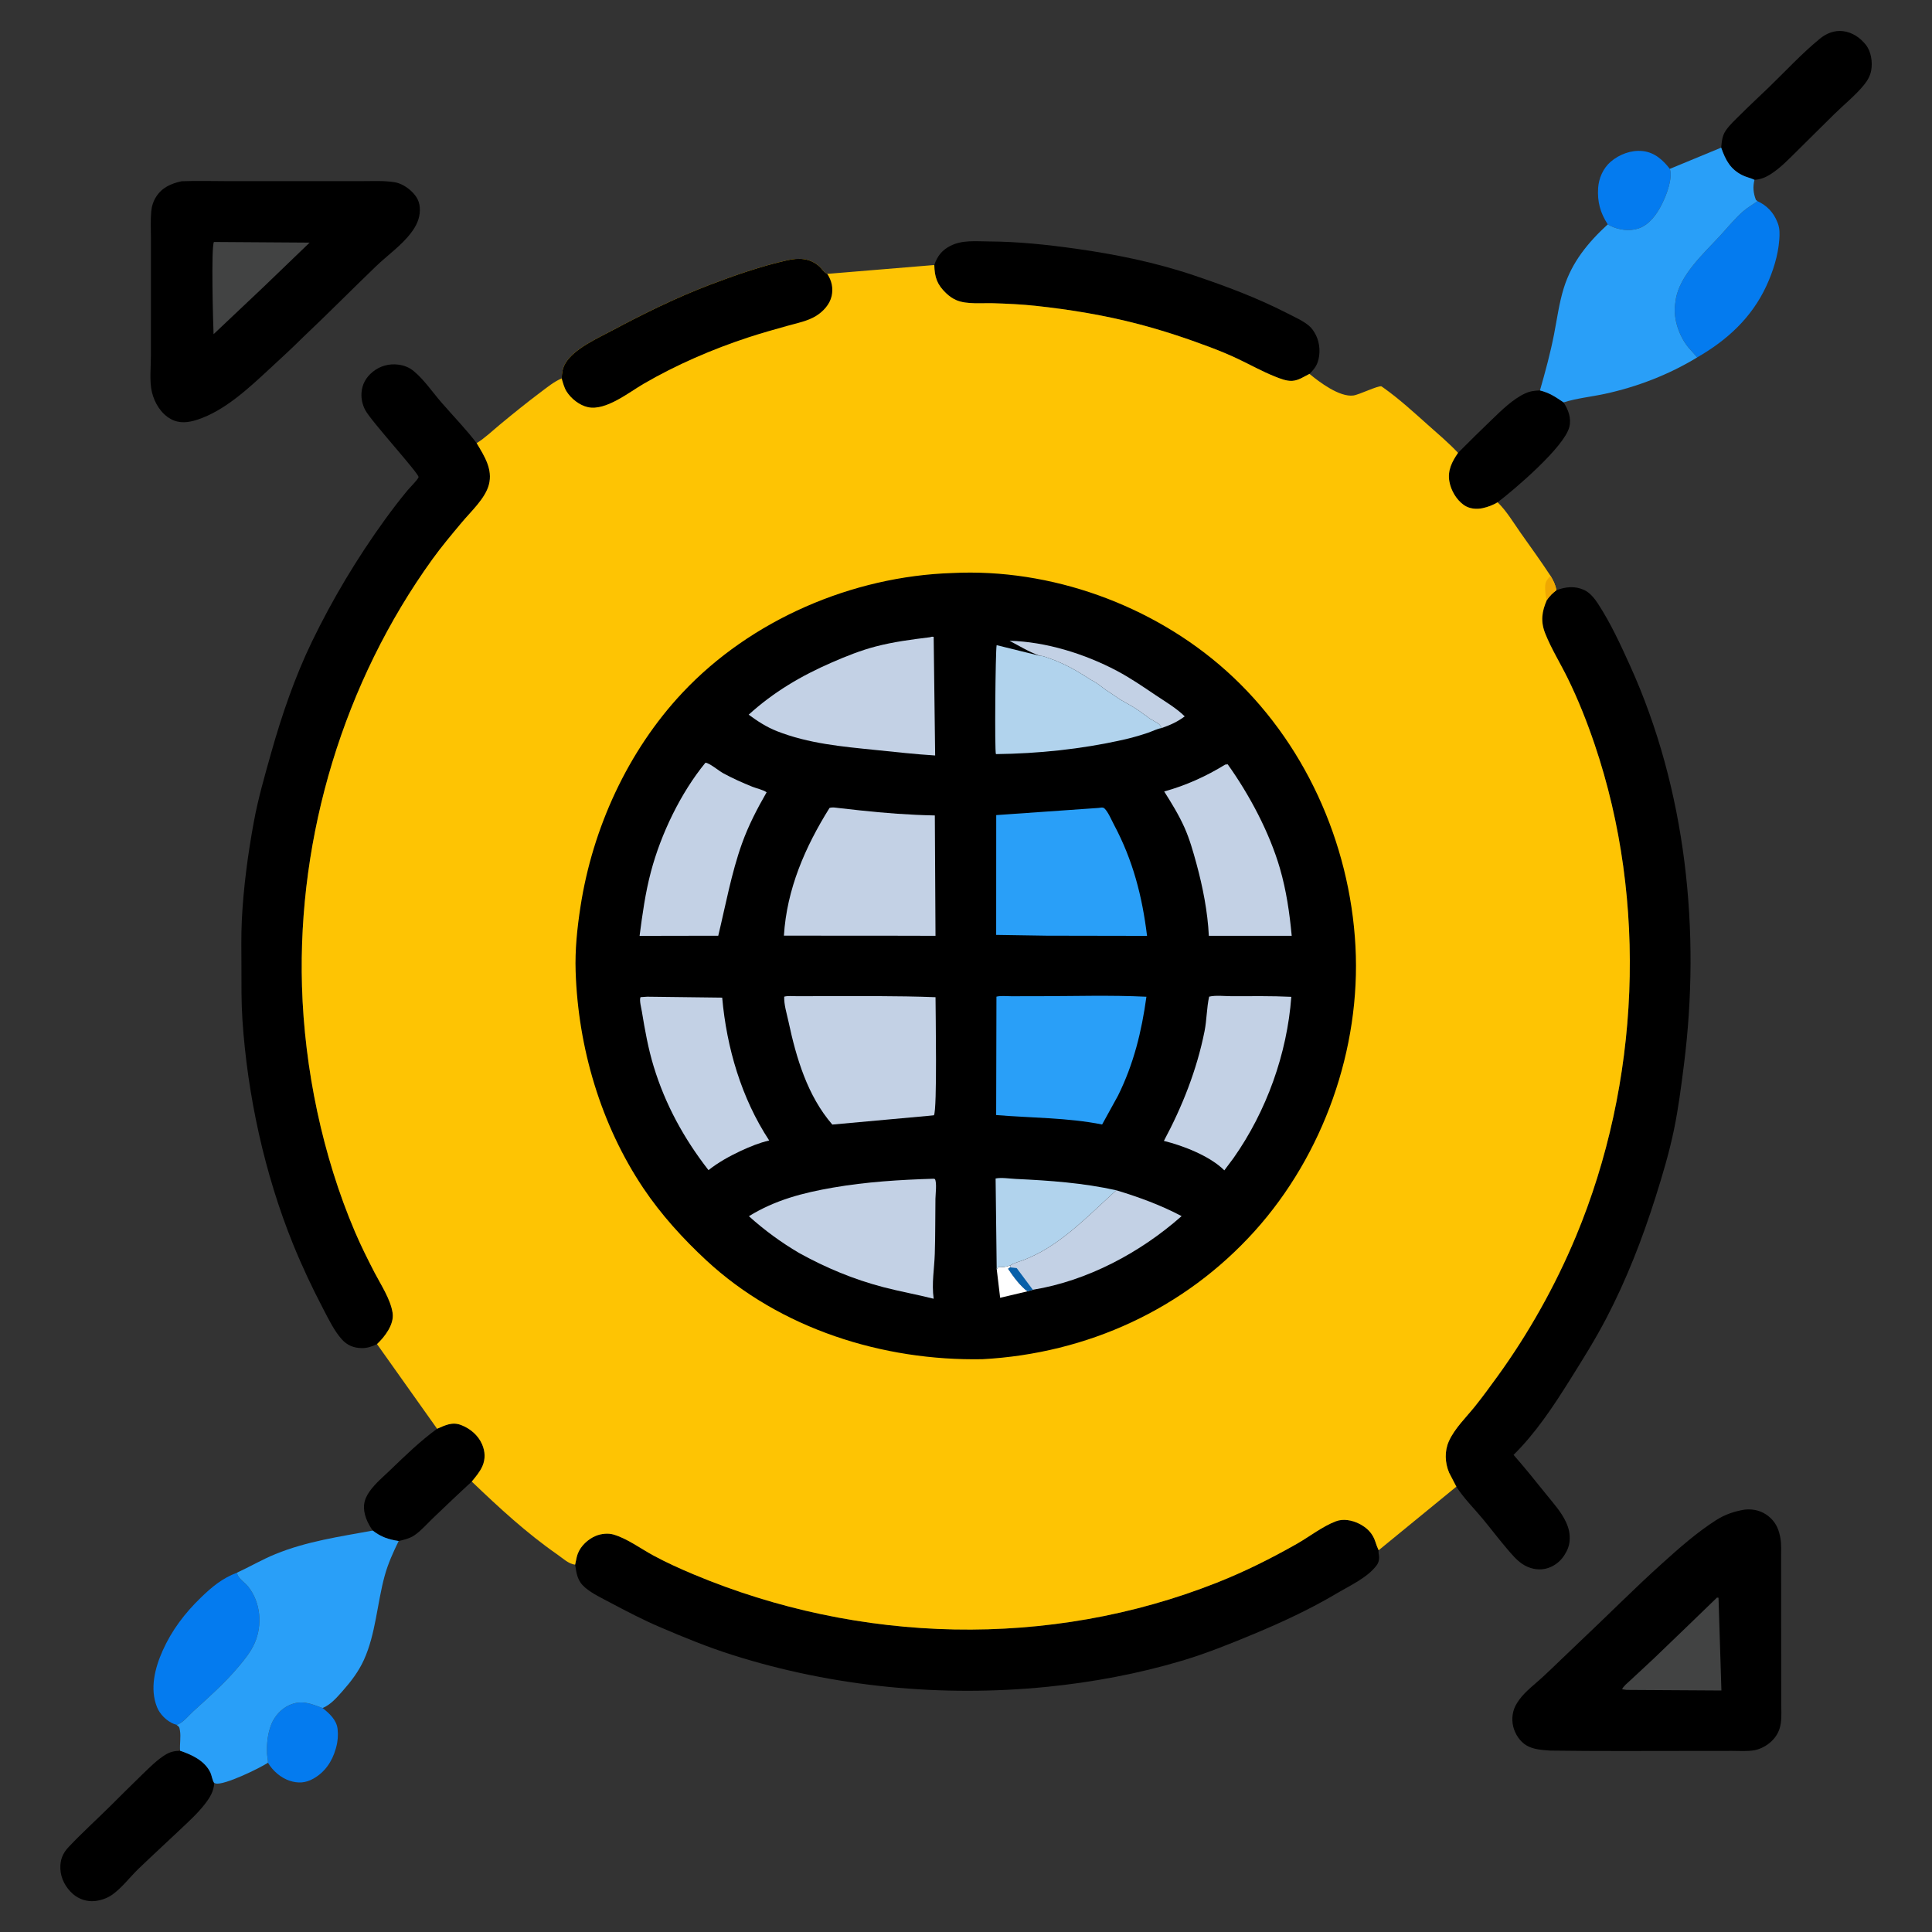 <?xml version="1.0" encoding="utf-8" ?>
<svg xmlns="http://www.w3.org/2000/svg" xmlns:xlink="http://www.w3.org/1999/xlink" width="512" height="512">
	<rect width="100%" height="100%" fill="#333333" stroke="none"/>
	<path fill="#047BEF" transform="scale(0.5 0.5)" d="M852.137 118.918C848.151 112.764 846.578 106.961 847.042 99.667C847.373 94.446 849.719 89.127 853.739 85.689C858.292 81.795 864.566 79.436 870.572 80.06C876.917 80.72 881.302 84.726 885.052 89.501C886.609 94.529 883.429 102.975 881.135 107.591L880.766 108.343C878.187 113.526 874.234 119.09 868.531 121.05C863.692 122.712 857.97 121.899 853.423 119.64L852.137 118.918Z"/>
	<path fill="#047BEF" transform="scale(0.5 0.5)" d="M142.033 934.285C142.083 932.74 141.597 931.021 141.535 929.422C141.331 924.127 141.824 918.993 143.773 914.015C145.475 909.669 149.024 905.691 153.286 903.78C159.847 900.839 164.724 902.967 170.973 905.294C174.531 908.071 178.37 911.575 178.927 916.335C179.3 919.523 179.051 923.003 178.18 926.078L177.966 926.849C176.014 933.672 172.219 939.317 165.964 942.793C161.878 945.064 158.003 945.275 153.582 943.854C148.882 942.343 144.503 938.539 142.033 934.285Z"/>
	<path transform="scale(0.5 0.5)" d="M231.671 757.273C236.116 755.364 239.72 753.461 244.49 755.333C249.292 757.218 253.438 760.717 255.512 765.5C257.155 769.288 257.354 773.279 255.69 777.095C254.395 780.066 252.089 782.773 250.045 785.262C243.114 791.615 236.337 798.116 229.529 804.598C226.438 807.542 223.228 811.29 219.731 813.675C217.192 815.405 214.255 816.105 211.304 816.778C205.785 815.898 202.087 814.702 197.55 811.234C194.817 807.384 192.373 802.144 193.015 797.25C193.349 794.708 194.465 792.473 195.934 790.409C198.915 786.221 203.347 782.517 207.039 778.964C214.916 771.383 222.824 763.717 231.671 757.273Z"/>
	<path transform="scale(0.5 0.5)" d="M816.209 206.931C821.455 208.282 824.345 210.312 828.723 213.275C831.236 217.199 832.977 221.656 831.751 226.401C829.021 236.954 803.069 259.142 793.778 266.227C791.336 267.694 788.667 268.714 785.884 269.321C782.538 270.051 778.833 269.705 775.969 267.737C771.959 264.983 769.016 259.897 768.184 255.145C767.164 249.312 769.606 244.671 772.79 240.017C778.692 234.068 784.684 228.2 790.725 222.392C795.949 217.37 801.805 211.544 808.434 208.485C810.947 207.326 813.475 207.022 816.209 206.931Z"/>
	<path fill="#047BEF" transform="scale(0.5 0.5)" d="M125.556 833.582L125.827 834.455C126.678 836.9 129.9 838.864 131.523 840.907C138.164 849.261 139.181 861.19 135.027 870.755C132.925 875.596 129.616 879.598 126.25 883.593C119.029 892.164 110.774 899.463 102.5 906.975C100.255 909.013 97.4 912.539 94.702 913.807C94.223 914.032 93.955 914.035 93.424 914.122L92.117 913.699C88.315 912.158 84.761 908.648 83.233 904.853C79.295 895.067 82.099 884.071 86.229 874.847C91.075 864.027 97.935 855.027 106.42 846.802C112.342 841.061 117.765 836.548 125.556 833.582Z"/>
	<path fill="#047BEF" transform="scale(0.5 0.5)" d="M931.502 106.613C936.497 108.911 940.022 112.611 942.037 117.75L942.299 118.398C943.363 121.173 943.276 124.193 943.056 127.114C942.429 135.446 939.738 143.913 936.25 151.473C928.439 168.4 915.443 180.278 899.547 189.431L894.753 184.014C889.977 178.121 886.84 169.066 887.818 161.432L887.948 160.5L888.179 158.766C890.325 145.62 903.289 134.094 911.861 124.752C915.791 120.468 919.588 115.75 923.982 111.936C926.304 109.922 929.023 108.424 931.502 106.613Z"/>
	<path transform="scale(0.5 0.5)" d="M912.262 78.249C912.55 75.067 912.807 71.982 914.655 69.248C916.714 66.202 919.632 63.578 922.222 60.987C927.22 55.989 932.411 51.214 937.493 46.306C946.378 37.726 955.169 28.166 964.741 20.376C968.131 17.618 972.357 15.984 976.762 16.502C981.736 17.087 985.874 19.907 988.933 23.75C991.743 27.28 992.575 32.952 991.777 37.307C991.235 40.26 989.833 42.7 987.954 45.008C983.494 50.486 977.408 55.391 972.345 60.358C965.784 66.794 959.304 73.313 952.75 79.756C948.207 84.222 943.669 89.079 938.241 92.472C935.636 94.101 932.992 95.131 929.904 95.318C927.945 94.35 925.715 93.95 923.7 92.973C917.126 89.784 914.582 84.866 912.262 78.249Z"/>
	<path transform="scale(0.5 0.5)" d="M95.45 927.925C101.682 930.028 108.501 933.175 111.527 939.5C112.141 940.782 112.708 944.136 113.55 945.013C113.304 949.557 111.184 952.852 108.477 956.341C104.637 961.288 99.675 965.753 95.13 970.058C87.933 976.874 80.605 983.568 73.465 990.441C68.883 994.851 64.618 1000.61 59.484 1004.23C56.812 1006.12 53.458 1007.27 50.211 1007.6C46.139 1008.01 41.863 1006.63 38.781 1003.96C34.881 1000.58 32.181 995.7 31.994 990.485C31.824 985.736 33.184 982.329 36.438 978.883C43.529 971.372 51.267 964.38 58.604 957.1C64.199 951.548 69.762 945.957 75.441 940.49C79.133 936.935 82.934 933.059 87.268 930.295C90.032 928.533 92.198 928.03 95.45 927.925Z"/>
	<path transform="scale(0.5 0.5)" d="M495.199 140.464C496.795 135.734 499.252 132.578 503.775 130.284C510.082 127.086 517.286 127.937 524.159 127.973C539.651 128.055 554.713 129.655 570.041 131.797C591.164 134.75 612.463 139.093 632.7 145.922C649.812 151.697 666.296 157.821 682.392 166.097C686.197 168.054 690.509 169.921 693.8 172.664C695.388 173.988 696.608 175.899 697.515 177.74C699.625 182.02 699.953 187.629 698.332 192.128C697.494 194.457 695.844 196.491 694.06 198.164C691.033 199.643 688.331 201.655 684.838 201.865C681.931 202.039 678.467 200.66 675.795 199.592C668.999 196.875 662.551 193.265 655.939 190.133C651.16 187.87 646.294 185.867 641.346 184.007C628.837 179.306 616.289 175.136 603.355 171.756C585.456 167.079 567.304 164.084 548.914 162.099C541.496 161.298 533.957 160.957 526.5 160.718C520.632 160.531 512.459 161.431 507.031 159.157C504.879 158.255 503.087 156.957 501.411 155.358C496.626 150.794 495.362 146.855 495.199 140.464Z"/>
	<path fill="#299FF8" transform="scale(0.5 0.5)" d="M885.052 89.501L912.262 78.249C914.582 84.866 917.126 89.784 923.7 92.973C925.715 93.95 927.945 94.35 929.904 95.318C928.972 99.08 929.287 102.266 930.642 105.894L931.502 106.613C929.023 108.424 926.304 109.922 923.982 111.936C919.588 115.75 915.791 120.468 911.861 124.752C903.289 134.094 890.325 145.62 888.179 158.766L887.948 160.5L887.818 161.432C886.84 169.066 889.977 178.121 894.753 184.014L899.547 189.431C884.573 198.563 867.649 205.086 850.5 208.776C843.324 210.32 835.714 211.063 828.723 213.275C824.345 210.312 821.455 208.282 816.209 206.931C819.035 197.058 821.705 187.272 823.678 177.185C825.285 168.967 826.345 160.708 828.837 152.684C833.112 138.927 841.704 128.511 852.137 118.918L853.423 119.64C857.97 121.899 863.692 122.712 868.531 121.05C874.234 119.09 878.187 113.526 880.766 108.343L881.135 107.591C883.429 102.975 886.609 94.529 885.052 89.501Z"/>
	<path fill="#299FF8" transform="scale(0.5 0.5)" d="M197.55 811.234C202.087 814.702 205.785 815.898 211.304 816.778C208.352 822.789 205.632 828.815 203.86 835.297C199.871 849.883 199.133 866.126 192.809 879.925C190.002 886.049 186.011 891.268 181.563 896.293C178.557 899.689 175.265 903.559 170.973 905.294C164.724 902.967 159.847 900.839 153.286 903.78C149.024 905.691 145.475 909.669 143.773 914.015C141.824 918.993 141.331 924.127 141.535 929.422C141.597 931.021 142.083 932.74 142.033 934.285C137.744 937.142 118.579 946.466 114.29 945.266L113.55 945.013C112.708 944.136 112.141 940.782 111.527 939.5C108.501 933.175 101.682 930.028 95.45 927.925C95.169 924.404 95.952 920.621 95.363 917.142C95.044 915.257 94.999 915.283 93.424 914.122C93.955 914.035 94.223 914.032 94.702 913.807C97.4 912.539 100.255 909.013 102.5 906.975C110.774 899.463 119.029 892.164 126.25 883.593C129.616 879.598 132.925 875.596 135.027 870.755C139.181 861.19 138.164 849.261 131.523 840.907C129.9 838.864 126.678 836.9 125.827 834.455L125.556 833.582C132.442 830.406 138.905 826.584 145.961 823.71C162.683 816.9 179.963 814.476 197.55 811.234Z"/>
	<path transform="scale(0.5 0.5)" d="M96.208 96.078L96.786 96.049C104.521 95.754 112.371 96.01 120.117 96.007C135.347 96.001 150.577 96 165.806 96C174.574 96.001 183.343 95.991 192.111 96.003C197.728 96.011 203.607 95.678 209.159 96.581C212.41 97.11 215.762 99.144 218.109 101.406C221.186 104.372 222.629 107.244 222.538 111.548C222.443 116.069 220.598 119.782 217.924 123.333C212.793 130.15 205.335 135.318 199.204 141.215C186.303 153.621 173.726 166.372 160.707 178.653C154.94 184.417 148.891 189.933 142.909 195.473C131.906 205.664 119.18 217.66 104.653 222.43C99.905 223.99 95.108 224.628 90.517 222.088C85.286 219.195 81.87 213.481 80.516 207.81C79.15 202.082 79.98 194.645 79.973 188.736C79.96 176.64 79.983 164.545 80.004 152.449C80.018 143.856 79.994 135.264 79.997 126.671C79.999 121.896 79.728 116.901 80.151 112.147C80.401 109.33 81.216 106.738 82.732 104.335C85.858 99.384 90.68 97.279 96.208 96.078Z"/>
	<path fill="#424343" transform="scale(0.5 0.5)" d="M113.377 128.25L164.109 128.592L139.703 152.077L113.197 177.126C112.94 171.207 111.836 131.213 113.377 128.25Z"/>
	<path transform="scale(0.5 0.5)" d="M924.746 800.127L926.456 800.01C931.116 799.927 935.361 801.537 938.661 804.808C941.68 807.798 942.95 811.204 943.67 815.365C944.23 818.6 944.012 822.166 944.029 825.455C944.06 831.343 944.052 837.231 944.049 843.119C944.037 862.83 944.061 882.539 944.083 902.25C944.092 910.159 945.203 916.93 938.923 922.923C936.539 925.199 933.149 927.052 929.9 927.655C926.174 928.347 922.003 927.994 918.204 928.001C911.195 928.013 904.186 928.018 897.177 928.021C872.008 928.031 846.817 928.21 821.65 927.847C817.466 927.543 812.701 927.298 809.02 925.085C805.558 923.003 803.06 919.132 802.073 915.25C800.985 910.971 801.663 906.293 804.082 902.612L804.493 902L805.265 900.848C808.554 896.328 813.673 892.556 817.75 888.773C824.24 882.751 830.541 876.5 836.993 870.43C851.747 856.551 865.902 842.209 880.974 828.634C889.995 820.509 899.361 812.216 909.621 805.67C914.262 802.71 919.331 800.99 924.746 800.127Z"/>
	<path fill="#424343" transform="scale(0.5 0.5)" d="M910.05 846.75L910.851 846.844L912.382 895.998L862.121 895.691L859.75 895.353C860.345 893.783 862.709 891.926 863.96 890.75C868.214 886.75 872.557 882.844 876.787 878.817C887.934 868.206 898.953 857.419 910.05 846.75Z"/>
	<path transform="scale(0.5 0.5)" d="M304.832 829.309L305.201 827.556C305.484 826.193 305.74 824.812 306.233 823.506C307.805 819.338 311.691 815.767 315.75 814.062C318.515 812.9 322.28 812.487 325.203 813.344C332.462 815.47 339.733 820.901 346.414 824.505C353.266 828.201 360.384 831.418 367.559 834.429C455.382 871.279 556.076 874.024 644.925 838.866C659.687 833.024 673.472 826.142 687.269 818.32C693.995 814.506 700.921 809.003 708.093 806.299C711.983 804.832 716.574 805.735 720.21 807.524C724.497 809.633 727.559 812.669 729.003 817.261C729.436 818.637 729.899 819.901 730.499 821.213L730.714 821.675L730.65 822.194C730.603 822.927 730.698 823.365 730.825 824.064C731.176 825.995 730.857 828.046 729.657 829.645C724.686 836.268 715.492 840.389 708.489 844.544C694.413 852.894 679.595 859.771 664.5 866.065C652.009 871.272 639.315 876.378 626.338 880.249C603.315 887.117 578.936 891.661 555.036 894.052C499.226 899.637 441.829 894.14 388.33 877.202C375.188 873.041 362.499 867.845 349.839 862.422C340.879 858.584 332.321 854.135 323.721 849.562C319.255 847.187 313.942 844.715 310.092 841.425C306.05 837.97 305.602 834.303 304.832 829.309Z"/>
	<path transform="scale(0.5 0.5)" d="M824.929 312.806C829.851 310.998 834.715 310.466 839.583 312.681C842.672 314.086 845.174 317.206 846.989 320C853.796 330.478 858.916 341.653 864.051 353C893.703 418.529 901.503 493.618 892.499 564.5C891.042 575.976 889.604 587.293 887.266 598.636C884.726 610.959 881.139 622.939 877.342 634.921C870.4 656.827 862.054 678.245 851.42 698.647C845.512 709.981 838.713 720.818 831.926 731.638C823.211 745.532 813.937 759.552 802.216 771.115C808.078 777.783 813.687 784.779 819.253 791.699C822.995 796.35 827.46 801.235 829.981 806.674C831.512 809.977 832.215 813.031 831.923 816.662C831.701 819.419 830.711 821.898 829.19 824.189L828.891 824.657C826.671 828.034 822.971 830.655 819 831.495C814.81 832.383 810.372 831.302 806.855 828.93C803.688 826.794 801.277 823.823 798.81 820.945C794.359 815.751 790.231 810.281 785.87 805.011C781.31 799.502 775.717 793.999 771.904 787.959L768.067 780.557C765.824 775.271 765.575 769.097 767.964 763.824C771.055 757.003 777.102 751.223 781.75 745.419C785.87 740.273 789.775 734.918 793.643 729.58C810.201 706.732 824.415 681.363 835.271 655.318C869.115 574.124 873.49 478.03 845.204 394.584C841.113 382.513 836.41 370.643 830.772 359.205C826.957 351.464 822.207 343.805 819.021 335.812C816.441 329.337 817.179 324.188 819.882 317.971C821.316 315.905 822.896 314.283 824.929 312.806Z"/>
	<path transform="scale(0.5 0.5)" d="M199.824 712.407C197.281 713.646 194.669 714.556 191.799 714.524C187.498 714.475 184.016 713.074 181.127 709.839C177.115 705.347 174.191 699.233 171.405 693.92C165.478 682.618 160.068 671.128 155.275 659.296C140.216 622.123 131.116 580.4 128.484 540.379C127.873 531.076 127.976 521.723 127.965 512.404C127.955 504.24 127.771 496 128.165 487.848C129.002 470.542 131.376 452.776 134.506 435.75C136.785 423.352 140.261 411.299 143.675 399.181C149.293 379.235 156.229 358.922 165.259 340.233C176.241 317.503 189.308 295.725 204.11 275.287C207.928 270.015 211.906 264.829 216.063 259.817C217.05 258.628 221.618 254.059 221.846 252.901C222.206 251.075 196.437 222.981 193.529 217.25C192.096 214.426 191.399 211.408 191.604 208.244C191.901 203.662 194.009 199.97 197.55 197.079C201.372 193.959 206.268 192.619 211.156 193.27C214.247 193.682 216.899 194.713 219.313 196.712C224.788 201.247 229.352 207.992 234.033 213.39C240.273 220.583 246.852 227.29 252.64 234.882C256.67 241.627 261.297 248.685 259.108 256.934C257.17 264.236 249.596 271.117 244.814 276.836C239.468 283.23 234.041 289.672 229.166 296.434C182.325 361.4 157.732 442.738 160.061 522.73C161.332 566.39 170.959 612.615 188.094 652.785C191.25 660.184 194.834 667.366 198.531 674.505C201.888 680.986 207.011 688.598 208.098 695.917C208.992 701.943 203.985 708.475 199.824 712.407Z"/>
	<path fill="#FEC403" transform="scale(0.5 0.5)" d="M297.711 200.56C297.855 197.619 298.157 195.117 299.681 192.537C304.258 184.79 316.915 179.195 324.61 175.09C341.411 166.127 358.274 157.8 376.095 151C389.283 145.967 403.363 141.073 417.145 137.972C423.385 136.568 429.165 136.712 434.25 141.204C435.514 142.32 436.453 144.009 437.91 144.858L438.461 145.162L495.199 140.464C495.362 146.855 496.626 150.794 501.411 155.358C503.087 156.957 504.879 158.255 507.031 159.157C512.459 161.431 520.632 160.531 526.5 160.718C533.957 160.957 541.496 161.298 548.914 162.099C567.304 164.084 585.456 167.079 603.355 171.756C616.289 175.136 628.837 179.306 641.346 184.007C646.294 185.867 651.16 187.87 655.939 190.133C662.551 193.265 668.999 196.875 675.795 199.592C678.467 200.66 681.931 202.039 684.838 201.865C688.331 201.655 691.033 199.643 694.06 198.164C699.357 202.592 709.981 210.541 717.263 209.627C720.409 209.232 730.254 204.307 732.203 204.77C732.217 204.773 733.41 205.621 733.566 205.732C741.663 211.507 749.175 218.378 756.592 225.001C762.035 229.861 767.809 234.69 772.79 240.017C769.606 244.671 767.164 249.312 768.184 255.145C769.016 259.897 771.959 264.983 775.969 267.737C778.833 269.705 782.538 270.051 785.884 269.321C788.667 268.714 791.336 267.694 793.778 266.227C798.519 270.841 802.13 276.97 805.928 282.371C811.247 289.935 816.737 297.435 821.788 305.177C823.357 307.817 824.366 309.723 824.929 312.806C822.896 314.283 821.316 315.905 819.882 317.971C817.179 324.188 816.441 329.337 819.021 335.812C822.207 343.805 826.957 351.464 830.772 359.205C836.41 370.643 841.113 382.513 845.204 394.584C873.49 478.03 869.115 574.124 835.271 655.318C824.415 681.363 810.201 706.732 793.643 729.58C789.775 734.918 785.87 740.273 781.75 745.419C777.102 751.223 771.055 757.003 767.964 763.824C765.575 769.097 765.824 775.271 768.067 780.557L771.904 787.959L730.714 821.675L730.499 821.213C729.899 819.901 729.436 818.637 729.003 817.261C727.559 812.669 724.497 809.633 720.21 807.524C716.574 805.735 711.983 804.832 708.093 806.299C700.921 809.003 693.995 814.506 687.269 818.32C673.472 826.142 659.687 833.024 644.925 838.866C556.076 874.024 455.382 871.279 367.559 834.429C360.384 831.418 353.266 828.201 346.414 824.505C339.733 820.901 332.462 815.47 325.203 813.344C322.28 812.487 318.515 812.9 315.75 814.062C311.691 815.767 307.805 819.338 306.233 823.506C305.74 824.812 305.484 826.193 305.201 827.556L304.832 829.309C301.401 828.963 298.234 825.888 295.458 823.956C278.941 812.462 264.55 799.132 250.045 785.262C252.089 782.773 254.395 780.066 255.69 777.095C257.354 773.279 257.155 769.288 255.512 765.5C253.438 760.717 249.292 757.218 244.49 755.333C239.72 753.461 236.116 755.364 231.671 757.273L199.824 712.407C203.985 708.475 208.992 701.943 208.098 695.917C207.011 688.598 201.888 680.986 198.531 674.505C194.834 667.366 191.25 660.184 188.094 652.785C170.959 612.615 161.332 566.39 160.061 522.73C157.732 442.738 182.325 361.4 229.166 296.434C234.041 289.672 239.468 283.23 244.814 276.836C249.596 271.117 257.17 264.236 259.108 256.934C261.297 248.685 256.67 241.627 252.64 234.882C257.045 232.153 261.007 228.307 265 225.007C272.055 219.177 279.21 213.367 286.539 207.882C290.036 205.266 293.658 202.256 297.711 200.56Z"/>
	<path fill="#EFA802" transform="scale(0.5 0.5)" d="M821.788 305.177C823.357 307.817 824.366 309.723 824.929 312.806C822.896 314.283 821.316 315.905 819.882 317.971C819.195 316.206 819.084 314.568 818.984 312.687C818.781 308.879 819.318 307.948 821.788 305.177Z"/>
	<path transform="scale(0.5 0.5)" d="M297.711 200.56C297.855 197.619 298.157 195.117 299.681 192.537C304.258 184.79 316.915 179.195 324.61 175.09C341.411 166.127 358.274 157.8 376.095 151C389.283 145.967 403.363 141.073 417.145 137.972C423.385 136.568 429.165 136.712 434.25 141.204C435.514 142.32 436.453 144.009 437.91 144.858L438.461 145.162C440.789 148.69 441.704 152.687 440.788 156.864C439.802 161.359 436.294 165.115 432.481 167.474C428.134 170.164 422.428 171.272 417.549 172.638C410.59 174.587 403.614 176.531 396.745 178.782C377.718 185.018 358.435 193.342 341.122 203.421C333.201 208.032 321.095 217.835 311.623 215.794C307.152 214.83 302.618 211.234 300.242 207.37C299.03 205.398 298.35 202.773 297.711 200.56Z"/>
	<path transform="scale(0.5 0.5)" d="M504.665 303.72C556.936 301.09 611.031 320.67 649.965 355.567C691.174 392.503 715.475 446.458 718.42 501.535C721.326 555.887 701.408 612.105 665.013 652.501C627.698 693.919 576.22 717.398 520.732 720.403C467.94 721.399 413.487 704.303 374.353 668.003C362.018 656.56 350.367 643.74 340.986 629.75C318.445 596.131 306.409 555.22 305.097 514.877C304.72 503.295 305.914 491.994 307.671 480.559C314.063 438.97 332.725 398.08 361.633 367.245C397.99 328.465 451.787 305.434 504.665 303.72Z"/>
	<path fill="white" transform="scale(0.5 0.5)" d="M535.46 670.691L535.41 671.722L534.336 672.5C536.868 676.261 540.896 681.849 544.616 684.417L530.098 687.852L528.303 672.838L529 671.671C531.372 671.677 533.217 671.575 535.46 670.691Z"/>
	<path fill="#C3D1E5" transform="scale(0.5 0.5)" d="M551.187 347.608L550.784 347.462C545.124 345.371 540.341 342.413 535.066 339.627C554.297 340.102 574.994 346.555 591.977 355.554C599.118 359.338 605.709 363.861 612.394 368.368C617.646 371.909 623.414 375.235 627.929 379.693C624.15 382.554 620.089 384.389 615.612 385.891C615.081 384.628 614.531 383.731 613.266 383.1C612.438 382.687 611.793 382.21 611 381.755C610.124 381.253 609.507 381.034 608.702 380.363C607.837 379.643 608.195 379.845 607.25 379.255C605.993 378.471 604.943 377.54 603.719 376.724L603 376.255C599.351 373.68 595.098 371.885 591.5 369.255C589.819 368.026 587.982 366.956 586.25 365.755C583.986 364.185 581.676 362.134 579.233 360.875C577.803 360.138 576.384 359.118 575 358.267L572.5 356.764C567.424 353.627 561.398 350.666 555.747 348.777C554.297 348.293 552.716 347.55 551.187 347.608Z"/>
	<path fill="#B1D3ED" transform="scale(0.5 0.5)" d="M528.303 672.838C528.123 672.628 528.267 672.286 528.263 672.009C528.258 671.696 528.251 671.384 528.25 671.07L527.693 624.621C530.85 623.988 535.091 624.705 538.341 624.858C556.296 625.702 574.084 626.953 591.671 630.87C579.749 641.619 568.312 653.546 554.53 661.925C550.935 664.111 546.99 666.035 543.09 667.623C540.779 668.564 537.455 669.316 535.46 670.691C533.217 671.575 531.372 671.677 529 671.671L528.303 672.838Z"/>
	<path fill="#C3D1E5" transform="scale(0.5 0.5)" d="M591.671 630.87C603.708 634.529 615.127 638.679 626.278 644.561C604.421 663.923 576.297 678.895 547.433 683.61L544.616 684.417C540.896 681.849 536.868 676.261 534.336 672.5L535.41 671.722L535.46 670.691C537.455 669.316 540.779 668.564 543.09 667.623C546.99 666.035 550.935 664.111 554.53 661.925C568.312 653.546 579.749 641.619 591.671 630.87Z"/>
	<path fill="#075FA9" transform="scale(0.5 0.5)" d="M535.41 671.722L538.874 672.123L547.433 683.61L544.616 684.417C540.896 681.849 536.868 676.261 534.336 672.5L535.41 671.722Z"/>
	<path fill="#B1D3ED" transform="scale(0.5 0.5)" d="M615.612 385.891C613.223 386.299 610.65 387.646 608.307 388.433C603.888 389.918 599.431 391.176 594.879 392.191C572.926 397.086 550.341 399.431 527.866 399.694C527.111 398.378 527.603 345.005 528.239 341.944L551.187 347.608C552.716 347.55 554.297 348.293 555.747 348.777C561.398 350.666 567.424 353.627 572.5 356.764L575 358.267C576.384 359.118 577.803 360.138 579.233 360.875C581.676 362.134 583.986 364.185 586.25 365.755C587.982 366.956 589.819 368.026 591.5 369.255C595.098 371.885 599.351 373.68 603 376.255L603.719 376.724C604.943 377.54 605.993 378.471 607.25 379.255C608.195 379.845 607.837 379.643 608.702 380.363C609.507 381.034 610.124 381.253 611 381.755C611.793 382.21 612.438 382.687 613.266 383.1C614.531 383.731 615.081 384.628 615.612 385.891Z"/>
	<path fill="#C3D1E5" transform="scale(0.5 0.5)" d="M649.379 405.25L650.696 405.096C662.213 421.208 672.834 441.173 678.376 460.228C681.78 471.934 683.507 483.9 684.638 496.007L652.75 495.985L640.71 495.993C640.099 483.274 637.49 470.027 634.142 457.766C632.384 451.328 630.535 444.761 627.816 438.658C624.819 431.935 620.97 425.711 617.05 419.503C628.621 416.28 639.157 411.528 649.379 405.25Z"/>
	<path fill="#C3D1E5" transform="scale(0.5 0.5)" d="M343.025 528.276L382.778 528.761C385.131 555.323 392.986 582.111 407.688 604.478C402.292 605.754 397.608 607.698 392.565 610.015C386.509 612.881 380.775 616.036 375.509 620.193C362.547 603.535 352.645 585.517 346.46 565.246C343.574 555.789 341.811 545.958 340.221 536.211C339.923 534.385 338.723 529.97 339.5 528.51L343.025 528.276Z"/>
	<path fill="#C3D1E5" transform="scale(0.5 0.5)" d="M373.902 404.25C376.068 404.394 381.008 408.573 383.203 409.77C388.179 412.485 393.447 414.84 398.697 416.965C401.068 417.925 404.255 418.494 406.324 419.934C401.261 428.71 396.675 437.57 393.25 447.135C387.667 462.73 384.577 479.854 380.684 495.971L371.25 495.973L338.992 496.033C340.494 484.505 342.031 473.279 345.017 462C350.302 442.037 360.774 420.253 373.902 404.25Z"/>
	<path fill="#C3D1E5" transform="scale(0.5 0.5)" d="M640.867 528.25C644.329 527.398 649.21 528.015 652.887 528.012C663.388 528.003 673.929 527.825 684.419 528.339C682.199 558.506 671.257 588.98 653.833 613.733L648.921 620.314C641.373 612.749 627.118 607.213 616.884 604.7C626.67 586.433 634.364 566.981 638.426 546.601C639.632 540.551 639.545 534.194 640.867 528.25Z"/>
	<path fill="#C3D1E5" transform="scale(0.5 0.5)" d="M494.834 624.75L495.529 624.934C496.639 626.83 495.834 633.02 495.802 635.389C495.67 645.086 495.777 654.808 495.461 664.5C495.192 672.752 493.741 680.053 494.861 688.363C486.006 686.109 476.998 684.531 468.15 682.21C452.405 678.078 437.703 671.961 423.487 664.076C413.892 658.423 405.209 652.059 396.93 644.612C410.935 636.004 425.521 632.221 441.555 629.447C459.234 626.388 476.932 625.297 494.834 624.75Z"/>
	<path fill="#C3D1E5" transform="scale(0.5 0.5)" d="M492.889 337.75C493.745 337.461 493.928 337.406 494.863 337.543L495.651 400.421C485.125 399.779 474.645 398.58 464.156 397.515C446.279 395.7 428.607 394.149 411.737 387.512C406.274 385.348 401.516 382.268 396.817 378.795C410.126 366.705 424.636 358.177 441.096 351.024C448.567 347.777 456.25 344.702 464.146 342.648C473.689 340.165 483.139 338.946 492.889 337.75Z"/>
	<path fill="#299FF8" transform="scale(0.5 0.5)" d="M528.136 528.25C530.424 527.668 533.371 528.018 535.733 528.018C540.441 528.016 545.149 528.013 549.857 528.012C569.03 528.006 588.488 527.351 607.626 528.292C605.085 546.78 600.887 563.936 592.547 580.75L584.151 596.006C565.822 592.331 546.547 592.555 527.985 590.995L528.136 528.25Z"/>
	<path fill="#C3D1E5" transform="scale(0.5 0.5)" d="M415.646 528.25C417.538 527.72 420.008 527.996 421.984 527.995C425.963 527.992 429.942 527.988 433.921 527.986C454.559 527.975 475.221 527.752 495.847 528.539C495.86 536.084 496.807 588.144 495 591.117L492.1 591.415L441.143 596.046C427.949 580.788 422.053 560.79 417.908 541.422C417.029 537.315 415.47 532.404 415.646 528.25Z"/>
	<path fill="#C3D1E5" transform="scale(0.5 0.5)" d="M439.648 428.25C441.123 427.696 442.902 428.097 444.442 428.263C448.165 428.663 451.885 429.096 455.608 429.502C468.994 430.962 482.013 431.931 495.481 432.204L495.837 496.004L472.12 495.949L415.491 495.92C416.991 471.292 426.734 448.909 439.648 428.25Z"/>
	<path fill="#299FF8" transform="scale(0.5 0.5)" d="M582.321 428.215C583.417 428.104 584.549 427.685 585.433 428.535C587.381 430.41 589.092 434.589 590.413 437.066C600.469 455.924 605.389 474.973 607.959 496.032L554.75 495.936L527.991 495.52L528.021 432.023L582.321 428.215Z"/>
</svg>
